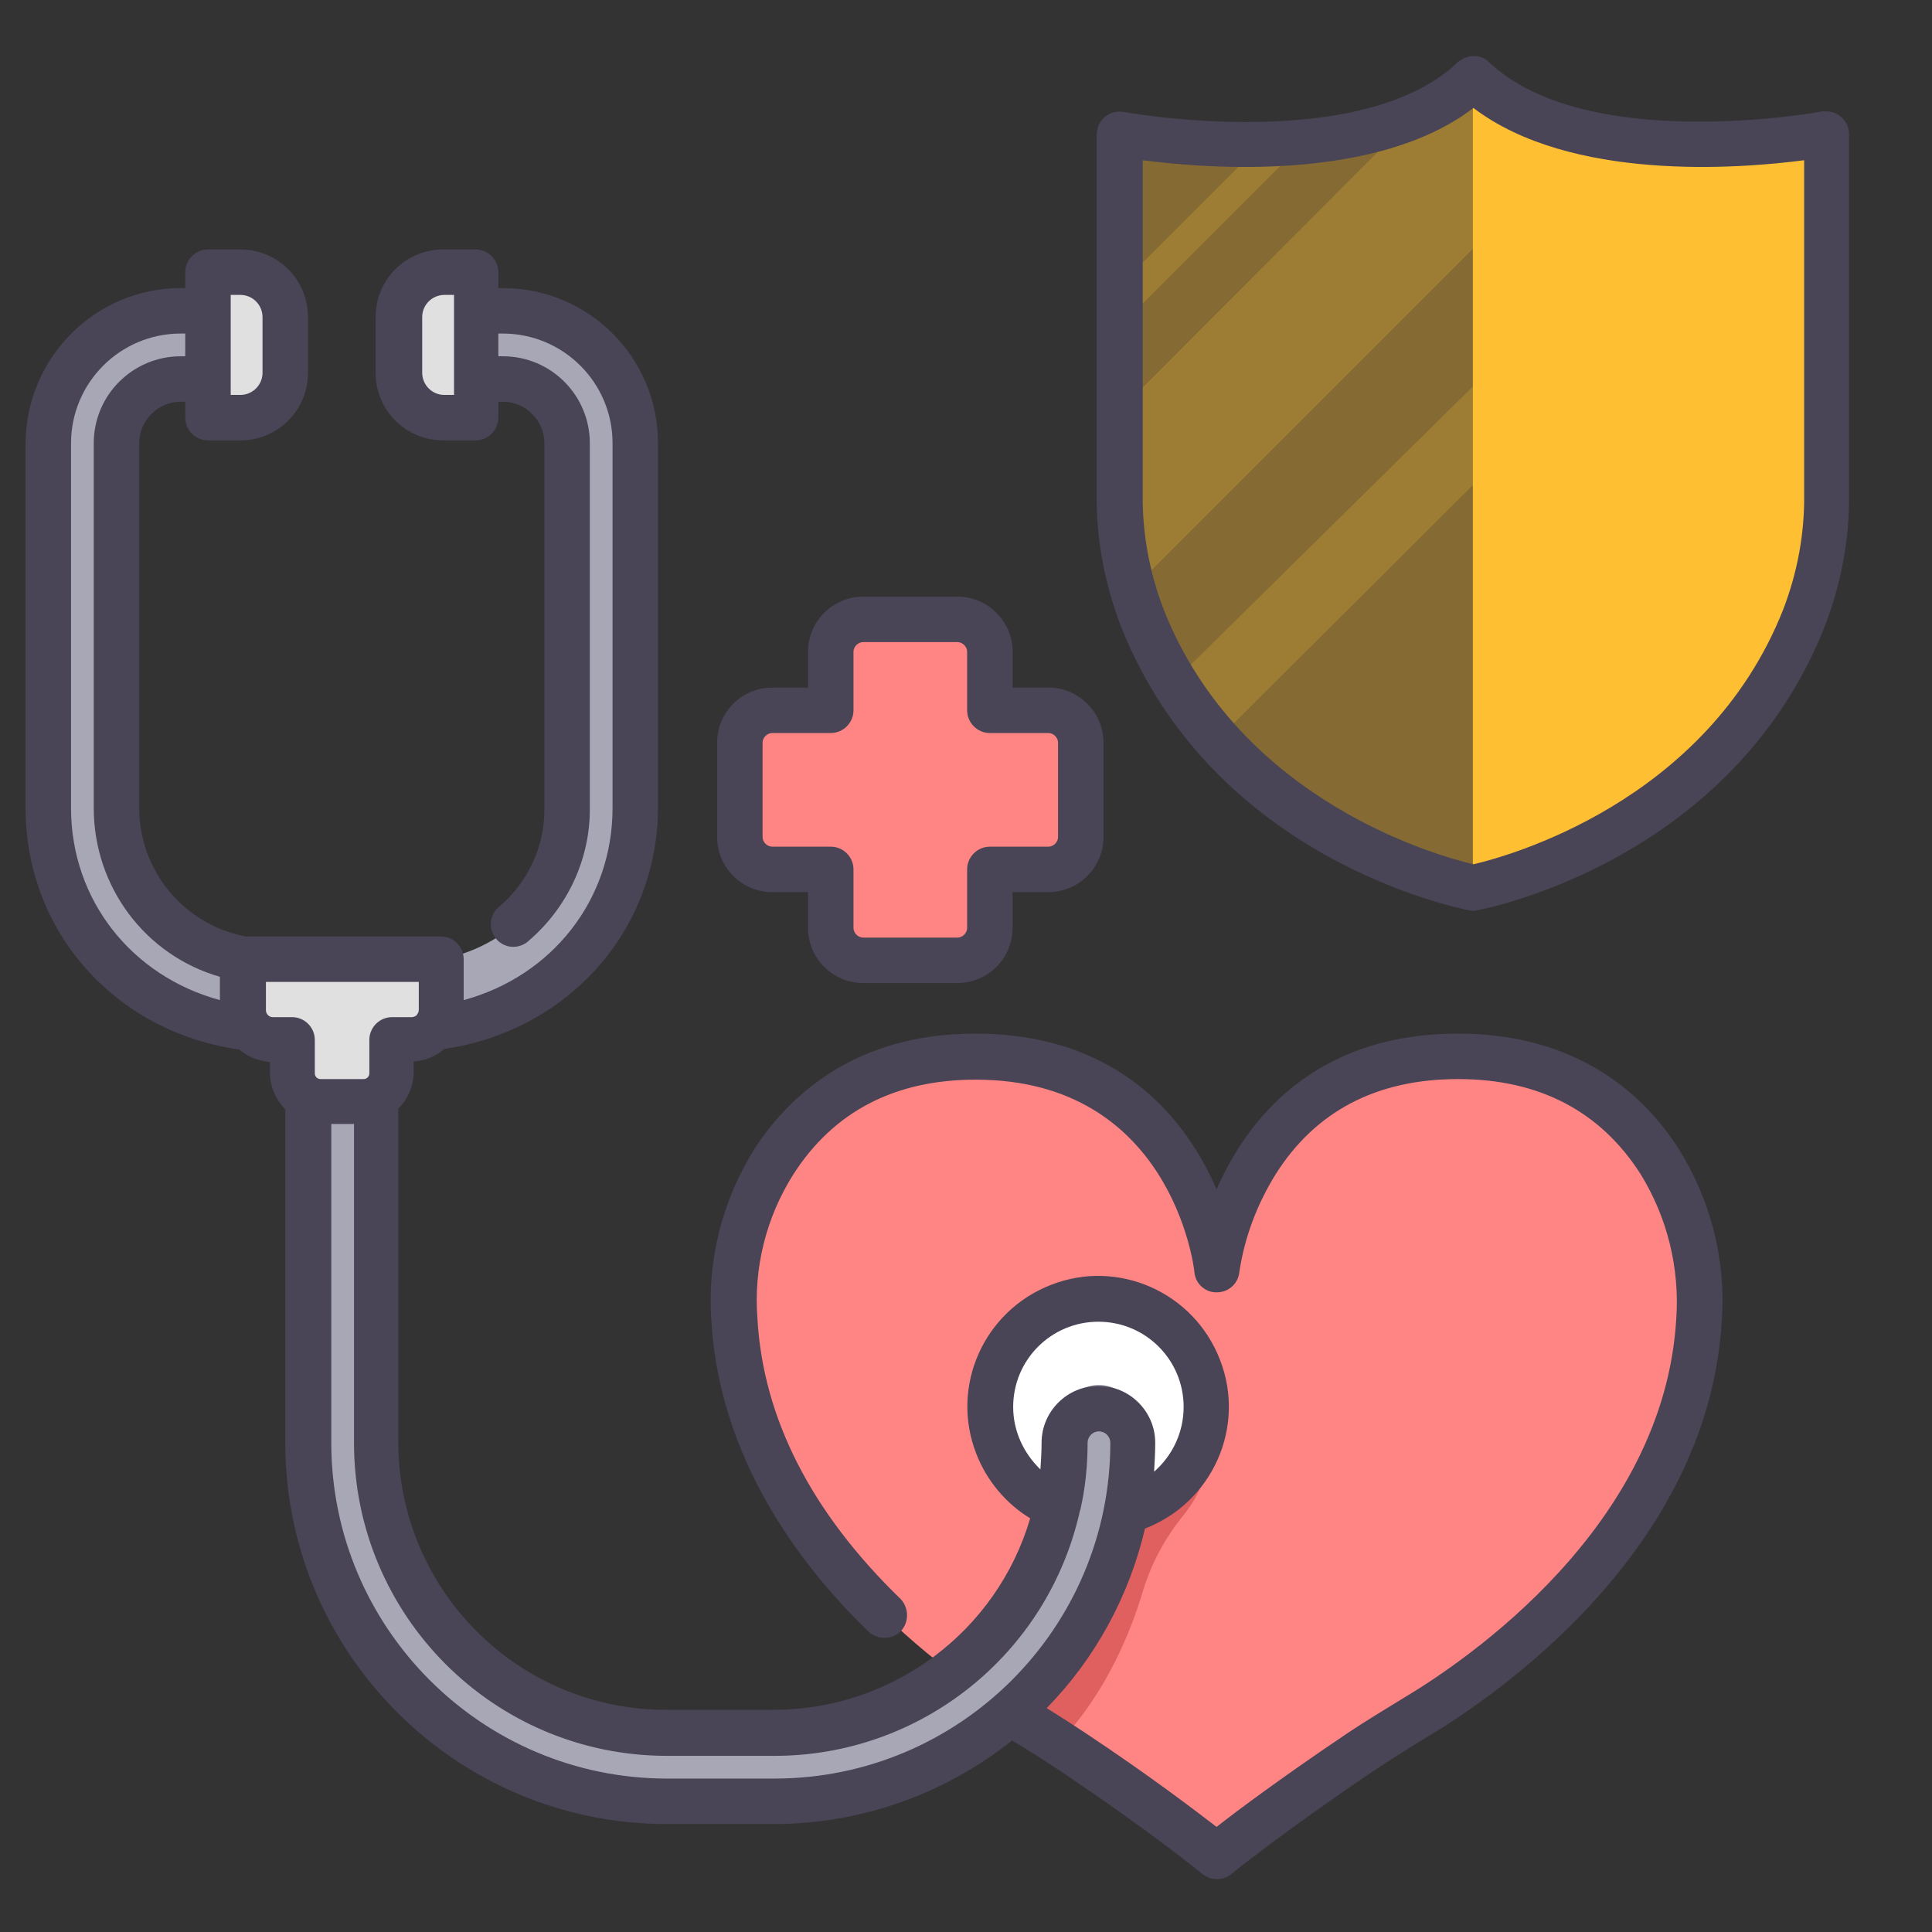 <?xml version="1.0" encoding="utf-8"?>
<!-- Generator: Adobe Illustrator 25.4.1, SVG Export Plug-In . SVG Version: 6.00 Build 0)  -->
<svg version="1.1" id="icons" xmlns="http://www.w3.org/2000/svg" xmlns:xlink="http://www.w3.org/1999/xlink" x="0px" y="0px"
	 viewBox="0 0 340 340" style="enable-background:new 0 0 340 340;" xml:space="preserve">
<rect x="0" y="0" width="340" height="340" fill="#333333" stroke="none"/>
<style type="text/css">
	.st0{fill:#FF8585;}
	.st1{fill:#A7A7B5;}
	.st2{fill:#E0E0E0;}
	.st3{fill:#E05F5F;}
	.st4{fill:#FFFFFF;}
	.st5{fill:#494456;}
	.st6{opacity:0.4;fill:#FFBF33;}
	.st7{opacity:0.2;fill:#FFBF33;}
	.st8{fill:#FFBF33;}
</style>
<path class="st0" d="M292.2,204.5c-5.8-9-16.4-18.5-35.5-18.5c-26.2,0-36.5,17.5-40.3,28.6c-0.4,1.2-1.7,1.8-3,1.4
	c-0.7-0.2-1.2-0.8-1.4-1.4c-3.8-11.1-14.1-28.6-40.3-28.6c-19.1,0-29.7,9.5-35.5,18.5c-5.2,8.3-7.6,18-6.9,27.8
	c2.2,38.7,38.7,63.3,49.8,69.9c3.4,2,6.7,4.1,10,6.3c9.9,6.7,17.1,12,21.2,15.1c2.3,1.8,5.6,1.8,7.9,0c4.1-3.1,11.3-8.4,21.2-15.1
	c3.3-2.2,6.6-4.3,10-6.3c11-6.6,47.5-31.1,49.8-69.9C299.8,222.6,297.4,212.8,292.2,204.5z"/>
<path class="st0" d="M184.4,125.1h-10.3v-10.3c0-3.1-2.5-5.7-5.7-5.7c0,0,0,0,0,0h-16.6c-3.1,0-5.7,2.5-5.7,5.7c0,0,0,0,0,0v10.3
	h-10.3c-3.1,0-5.7,2.5-5.7,5.7c0,0,0,0,0,0v16.6c0,3.1,2.5,5.7,5.7,5.7c0,0,0,0,0,0h10.3v10.3c0,3.1,2.5,5.7,5.7,5.7c0,0,0,0,0,0
	h16.6c3.1,0,5.7-2.5,5.7-5.7V153h10.3c3.1,0,5.7-2.5,5.7-5.7v-16.6C190.1,127.7,187.5,125.1,184.4,125.1L184.4,125.1z"/>
<path class="st1" d="M48.9,181.3c-22.2,0-40.4-17-40.4-39.1V78c0-12.9,10.4-23.3,23.3-23.3h5.6c3.3,0,6,2.7,6,6c0,3.3-2.7,6-6,6
	h-5.6c-6.2,0-11.3,5.1-11.3,11.3v64.2c0,13.5,9.5,24.1,22.2,26.6c2,0.3,4,0.4,5.9,0.3c3.3,0,6,4,6,7.4S52.2,181.3,48.9,181.3z"/>
<path class="st2" d="M36.6,56.4v17.2h5.7c4.4,0,7.9-3.5,7.9-7.9v-9.8c0-4.4-3.5-7.9-7.9-7.9c0,0,0,0,0,0h-5.7L36.6,56.4z"/>
<path class="st1" d="M71.6,181.3c22.2,0,40.4-17,40.4-39.1V78c0-12.9-10.4-23.3-23.3-23.3h-5.6c-3.3,0-6,2.7-6,6c0,3.3,2.7,6,6,6
	h5.6c6.2,0,11.3,5.1,11.3,11.3v64.2c0,13.5-9.5,24.1-22.2,26.6c-2,0.3-4,0.4-5.9,0.3c-3.3,0-6,4-6,7.4S68.3,181.3,71.6,181.3z"/>
<path class="st2" d="M83.9,56.4v17.2h-5.7c-4.4,0-7.9-3.5-7.9-7.9c0,0,0,0,0,0v-9.8c0-4.4,3.5-7.9,7.9-7.9c0,0,0,0,0,0h5.7V56.4z"/>
<path class="st3" d="M193.4,257.5c0.5,19.5-10.8,32.8-20.6,40.7c2.5,1.7,4.7,3.1,6.3,4c2.4,1.4,4.8,3,7.2,4.5
	c8.3-8.6,12.7-19.5,14.9-26.9c1.5-4.9,4-9.4,7.2-13.3c7.6-9.6,4-20.6,4-20.6L193.4,257.5z"/>
<circle class="st4" cx="193.4" cy="247.6" r="19"/>
<path class="st1" d="M136.3,317h-18.9c-34.8,0-63.1-28.3-63.1-63.1v-66.4c0-3.3,2.7-6,6-6s6,2.7,6,6v66.4
	c0,28.2,22.9,51.1,51.1,51.1h18.9c32.5,0,51.1-27.1,51.1-55.3c0-3.3,2.7-6,6-6s6,2.7,6,6C199.4,284.5,177,317,136.3,317z"/>
<path class="st2" d="M42.8,168.7v9c0,2.9,2.3,5.2,5.2,5.2h3.5v5.9c0,2.7,2.2,5,5,5c0,0,0,0,0,0H64c2.7,0,5-2.2,5-5l0,0v-5.9h3.5
	c2.9,0,5.2-2.3,5.2-5.2v-9H42.8z"/>
<path class="st5" d="M151.9,173h16.6c5.3,0,9.7-4.3,9.7-9.7V157h6.3c5.3,0,9.7-4.3,9.7-9.7v-16.6c0-5.3-4.3-9.7-9.7-9.7h-6.3v-6.3
	c0-5.3-4.3-9.7-9.7-9.7h-16.6c-5.3,0-9.7,4.3-9.7,9.7v6.3h-6.3c-5.3,0-9.7,4.3-9.7,9.7v16.6c0,5.3,4.3,9.7,9.7,9.7h6.3v6.3
	C142.2,168.6,146.5,173,151.9,173z M135.9,149c-0.9,0-1.7-0.8-1.7-1.7v-16.6c0-0.9,0.8-1.7,1.7-1.7h10.3c2.2,0,4-1.8,4-4v-10.3
	c0-0.9,0.8-1.7,1.7-1.7h16.6c0.9,0,1.7,0.8,1.7,1.7v10.3c0,2.2,1.8,4,4,4h10.3c0.9,0,1.7,0.8,1.7,1.7v16.6c0,0.9-0.8,1.7-1.7,1.7
	h-10.3c-2.2,0-4,1.8-4,4v10.3c0,0.9-0.8,1.7-1.7,1.7h-16.6c-0.9,0-1.7-0.8-1.7-1.7V153c0-2.2-1.8-4-4-4H135.9z"/>
<path class="st5" d="M42.1,184.7c1.5,1.3,3.4,2,5.4,2.2v1.9c0,2.4,1,4.7,2.7,6.4v58.7c0,37,30.1,67.1,67.1,67.1h18.9
	c15.2,0,30-5.2,41.9-14.7c3.1,1.8,5.8,3.6,8.4,5.3c16.1,10.8,25,18.1,25.1,18.2c1.5,1.2,3.6,1.2,5.1,0c0.1-0.1,9.1-7.4,25.1-18.2
	c2.9-1.9,6-3.9,9.5-6c11.5-6.9,49.3-32.4,51.7-73.1c0.8-10.6-1.9-21.2-7.5-30.2c-5.9-9.3-17.5-20.4-38.9-20.4
	c-25.6,0-37.3,15.5-42.5,27.4c-5.2-12-16.9-27.4-42.5-27.4c-21.3,0-32.9,11.1-38.9,20.4c-5.6,9-8.3,19.6-7.5,30.2
	c1.1,19.3,10.7,38.2,27.6,54.6c1.6,1.5,4.1,1.5,5.7,0c1.5-1.6,1.5-4.1,0-5.7c0,0,0,0,0,0c-15.7-15.2-24.2-31.8-25.2-49.3
	c-0.7-8.9,1.5-17.8,6.3-25.4c7.1-11.1,17.9-16.7,32.1-16.7c34.2,0,38.4,32.6,38.5,33.9c0.2,2.2,2.2,3.8,4.4,3.5
	c1.9-0.2,3.3-1.7,3.5-3.5c0.9-6.1,3.1-11.9,6.3-17.1c7-11.2,17.8-16.9,32.2-16.9c14.2,0,25,5.6,32.1,16.7c4.7,7.6,6.9,16.5,6.3,25.4
	c-2.1,36.7-37.1,60.3-47.8,66.7c-3.6,2.2-6.9,4.2-9.9,6.2c-11.6,7.8-19.5,13.7-23.2,16.6c-3.8-2.9-11.6-8.9-23.2-16.6
	c-2.1-1.4-4.3-2.8-6.7-4.3c8.6-8.8,14.5-19.7,17.3-31.6c11.9-4.6,17.8-17.9,13.2-29.7c-4.6-11.9-17.9-17.8-29.7-13.2
	c-11.9,4.6-17.8,17.9-13.2,29.7c1.8,4.7,5.2,8.8,9.5,11.4c-5.9,20-24.3,33.7-45.2,33.7h-18.9c-26,0-47.1-21.1-47.1-47.1v-58.7
	c1.7-1.7,2.7-4,2.7-6.4v-1.9c2-0.1,3.9-0.9,5.4-2.2c21.8-3.2,37.6-20.9,37.6-42.6V78c0-15.1-12.2-27.3-27.3-27.3h-0.8v-2.8
	c0-2.2-1.8-4-4-4h-5.7c-6.6,0-11.9,5.3-11.9,11.9v9.8c0,6.6,5.3,11.9,11.9,11.9h5.7c2.2,0,4-1.8,4-4v-2.8h0.8c4,0,7.3,3.3,7.3,7.3
	v64.2c0.1,6.7-2.9,13.1-8,17.4c-1.7,1.4-1.9,3.9-0.5,5.6s3.9,1.9,5.6,0.5c0,0,0,0,0.1-0.1c6.9-5.9,10.9-14.5,10.8-23.5V78
	c0-8.4-6.8-15.3-15.3-15.3h-0.8v-4h0.8c10.6,0,19.3,8.6,19.3,19.3v64.2c0,16.2-10.7,29.6-26.2,33.8v-7.2c0-2.2-1.8-4-4-4H43.2
	c-10.8-2.1-18.7-11.5-18.7-22.6V78c0-4,3.3-7.3,7.3-7.3h0.8v2.8c0,2.2,1.8,4,4,4h5.7c6.6,0,11.9-5.3,11.9-11.9v-9.8
	c0-6.6-5.3-11.9-11.9-11.9h-5.7c-2.2,0-4,1.8-4,4v2.8h-0.8C16.8,50.7,4.6,62.9,4.5,78v64.2C4.5,163.9,20.2,181.6,42.1,184.7z
	 M79.9,69.5h-1.7c-2.2,0-3.9-1.8-3.9-3.9v-9.8c0-2.2,1.8-3.9,3.9-3.9h1.7V69.5z M178.3,247.6c0-8.3,6.7-15,15-15s15,6.7,15,15
	c0,4.4-1.9,8.5-5.2,11.4c0.1-1.7,0.2-3.4,0.2-5.1c0-5.5-4.5-10-10-10s-10,4.5-10,10c0,1.6-0.1,3.1-0.2,4.7
	C180.1,255.7,178.3,251.8,178.3,247.6L178.3,247.6z M117.4,309h18.9c25.7,0,48-17.8,53.7-42.9c0-0.1,0-0.2,0.1-0.3
	c0.9-3.9,1.3-7.9,1.3-11.9c0-1.1,0.9-2,2-2s2,0.9,2,2c0,32.6-26.5,59.1-59.1,59.1h-18.9c-32.6,0-59.1-26.5-59.1-59.1v-56.1h4v56.1
	C62.3,284.3,86.9,309,117.4,309L117.4,309z M73.7,177.7c0,0.3-0.1,0.6-0.3,0.8c0,0,0,0,0,0.1c-0.2,0.2-0.6,0.4-0.9,0.4H69
	c-2.2,0-4,1.8-4,4v5.9c0,0.5-0.4,1-1,1h-7.6c-0.5,0-1-0.4-1-1v-5.9c0-2.2-1.8-4-4-4H48c-0.7,0-1.2-0.6-1.2-1.2v-5h26.9V177.7z
	 M40.6,51.9h1.7c2.2,0,3.9,1.8,3.9,3.9v9.8c0,2.2-1.8,3.9-3.9,3.9h-1.7L40.6,51.9z M12.5,78c0-10.6,8.6-19.3,19.3-19.3h0.8v4h-0.8
	c-8.4,0-15.3,6.8-15.3,15.3v64.2c0,13.8,9,25.9,22.2,29.7v4.1c-15.5-4.2-26.2-17.6-26.2-33.8V78z"/>
<g>
	<path class="st6" d="M259.2,13.8c-18.8,17.9-62.2,9.8-62.2,9.8v63.3c0,7.5,1.3,14.9,4,21.9c15.6,39.5,58.2,47.4,58.2,47.4
		s42.6-7.9,58.2-47.4c2.7-7,4.1-14.4,4-21.9V23.6C321.5,23.6,278.1,31.7,259.2,13.8z"/>
	<path class="st7" d="M259.2,13.8c-3,2.8-6.6,5-10.4,6.6L197,72.3v14.6c0,5.7,0.7,11.3,2.3,16.8l80.2-80.2
		C271.8,21.8,264.5,18.8,259.2,13.8z"/>
	<path class="st7" d="M206.6,119.9c2.2,3.7,4.8,7.1,7.6,10.3L315.5,29.3v-4.9c-3.3,0.4-7.9,0.8-13,0.9L206.6,119.9z"/>
	<path class="st8" d="M317.4,108.8c2.7-7,4.1-14.4,4-21.9V23.6c0,0-43.4,8.1-62.2-9.8v142.4C259.2,156.2,301.8,148.3,317.4,108.8z"
		/>
	<path class="st7" d="M197,57.5l32.6-32.6c-2.6,0.2-5.1,0.4-7.6,0.4l-25,25V57.5z"/>
	<path class="st5" d="M320.7,19.6c-0.4,0.1-41.6,7.6-58.7-8.7c-0.1-0.1-0.2-0.1-0.2-0.2c-0.1-0.1-0.2-0.2-0.3-0.2
		c-0.1-0.1-0.2-0.1-0.3-0.2c-0.1-0.1-0.2-0.1-0.4-0.2c-0.1,0-0.2-0.1-0.4-0.1c-0.1,0-0.2-0.1-0.4-0.1c-0.1,0-0.2,0-0.4,0
		s-0.3,0-0.4,0s-0.2,0-0.4,0c-0.1,0-0.3,0-0.4,0.1c-0.1,0-0.2,0.1-0.3,0.1c-0.1,0-0.3,0.1-0.4,0.1c-0.1,0-0.2,0.1-0.3,0.2
		c-0.2,0.1-0.5,0.3-0.7,0.4c-0.1,0.1-0.2,0.1-0.2,0.2c-17.1,16.2-58.3,8.8-58.7,8.7c-2.2-0.4-4.3,1-4.7,3.2c0,0.2-0.1,0.5-0.1,0.7
		v63.3c-0.1,8,1.4,15.9,4.3,23.4c16.3,41.1,59.4,49.5,61.2,49.9h0c0.2,0,0.5,0.1,0.7,0.1h0c0.2,0,0.5,0,0.7-0.1h0
		c1.8-0.3,44.9-8.8,61.2-49.9c2.9-7.5,4.4-15.4,4.3-23.4V23.6c0-2.2-1.8-4-4-4C321.2,19.6,321,19.6,320.7,19.6L320.7,19.6z
		 M317.5,86.9c0.1,7-1.2,13.9-3.7,20.4c-13.5,34.1-48.9,43.5-54.5,44.8c-5.5-1.3-41-10.7-54.5-44.8c-2.5-6.5-3.8-13.5-3.7-20.4V28.2
		c11.5,1.5,41.2,3.8,58.2-9.2c17.1,13,46.7,10.7,58.2,9.2V86.9z"/>
</g>
</svg>

